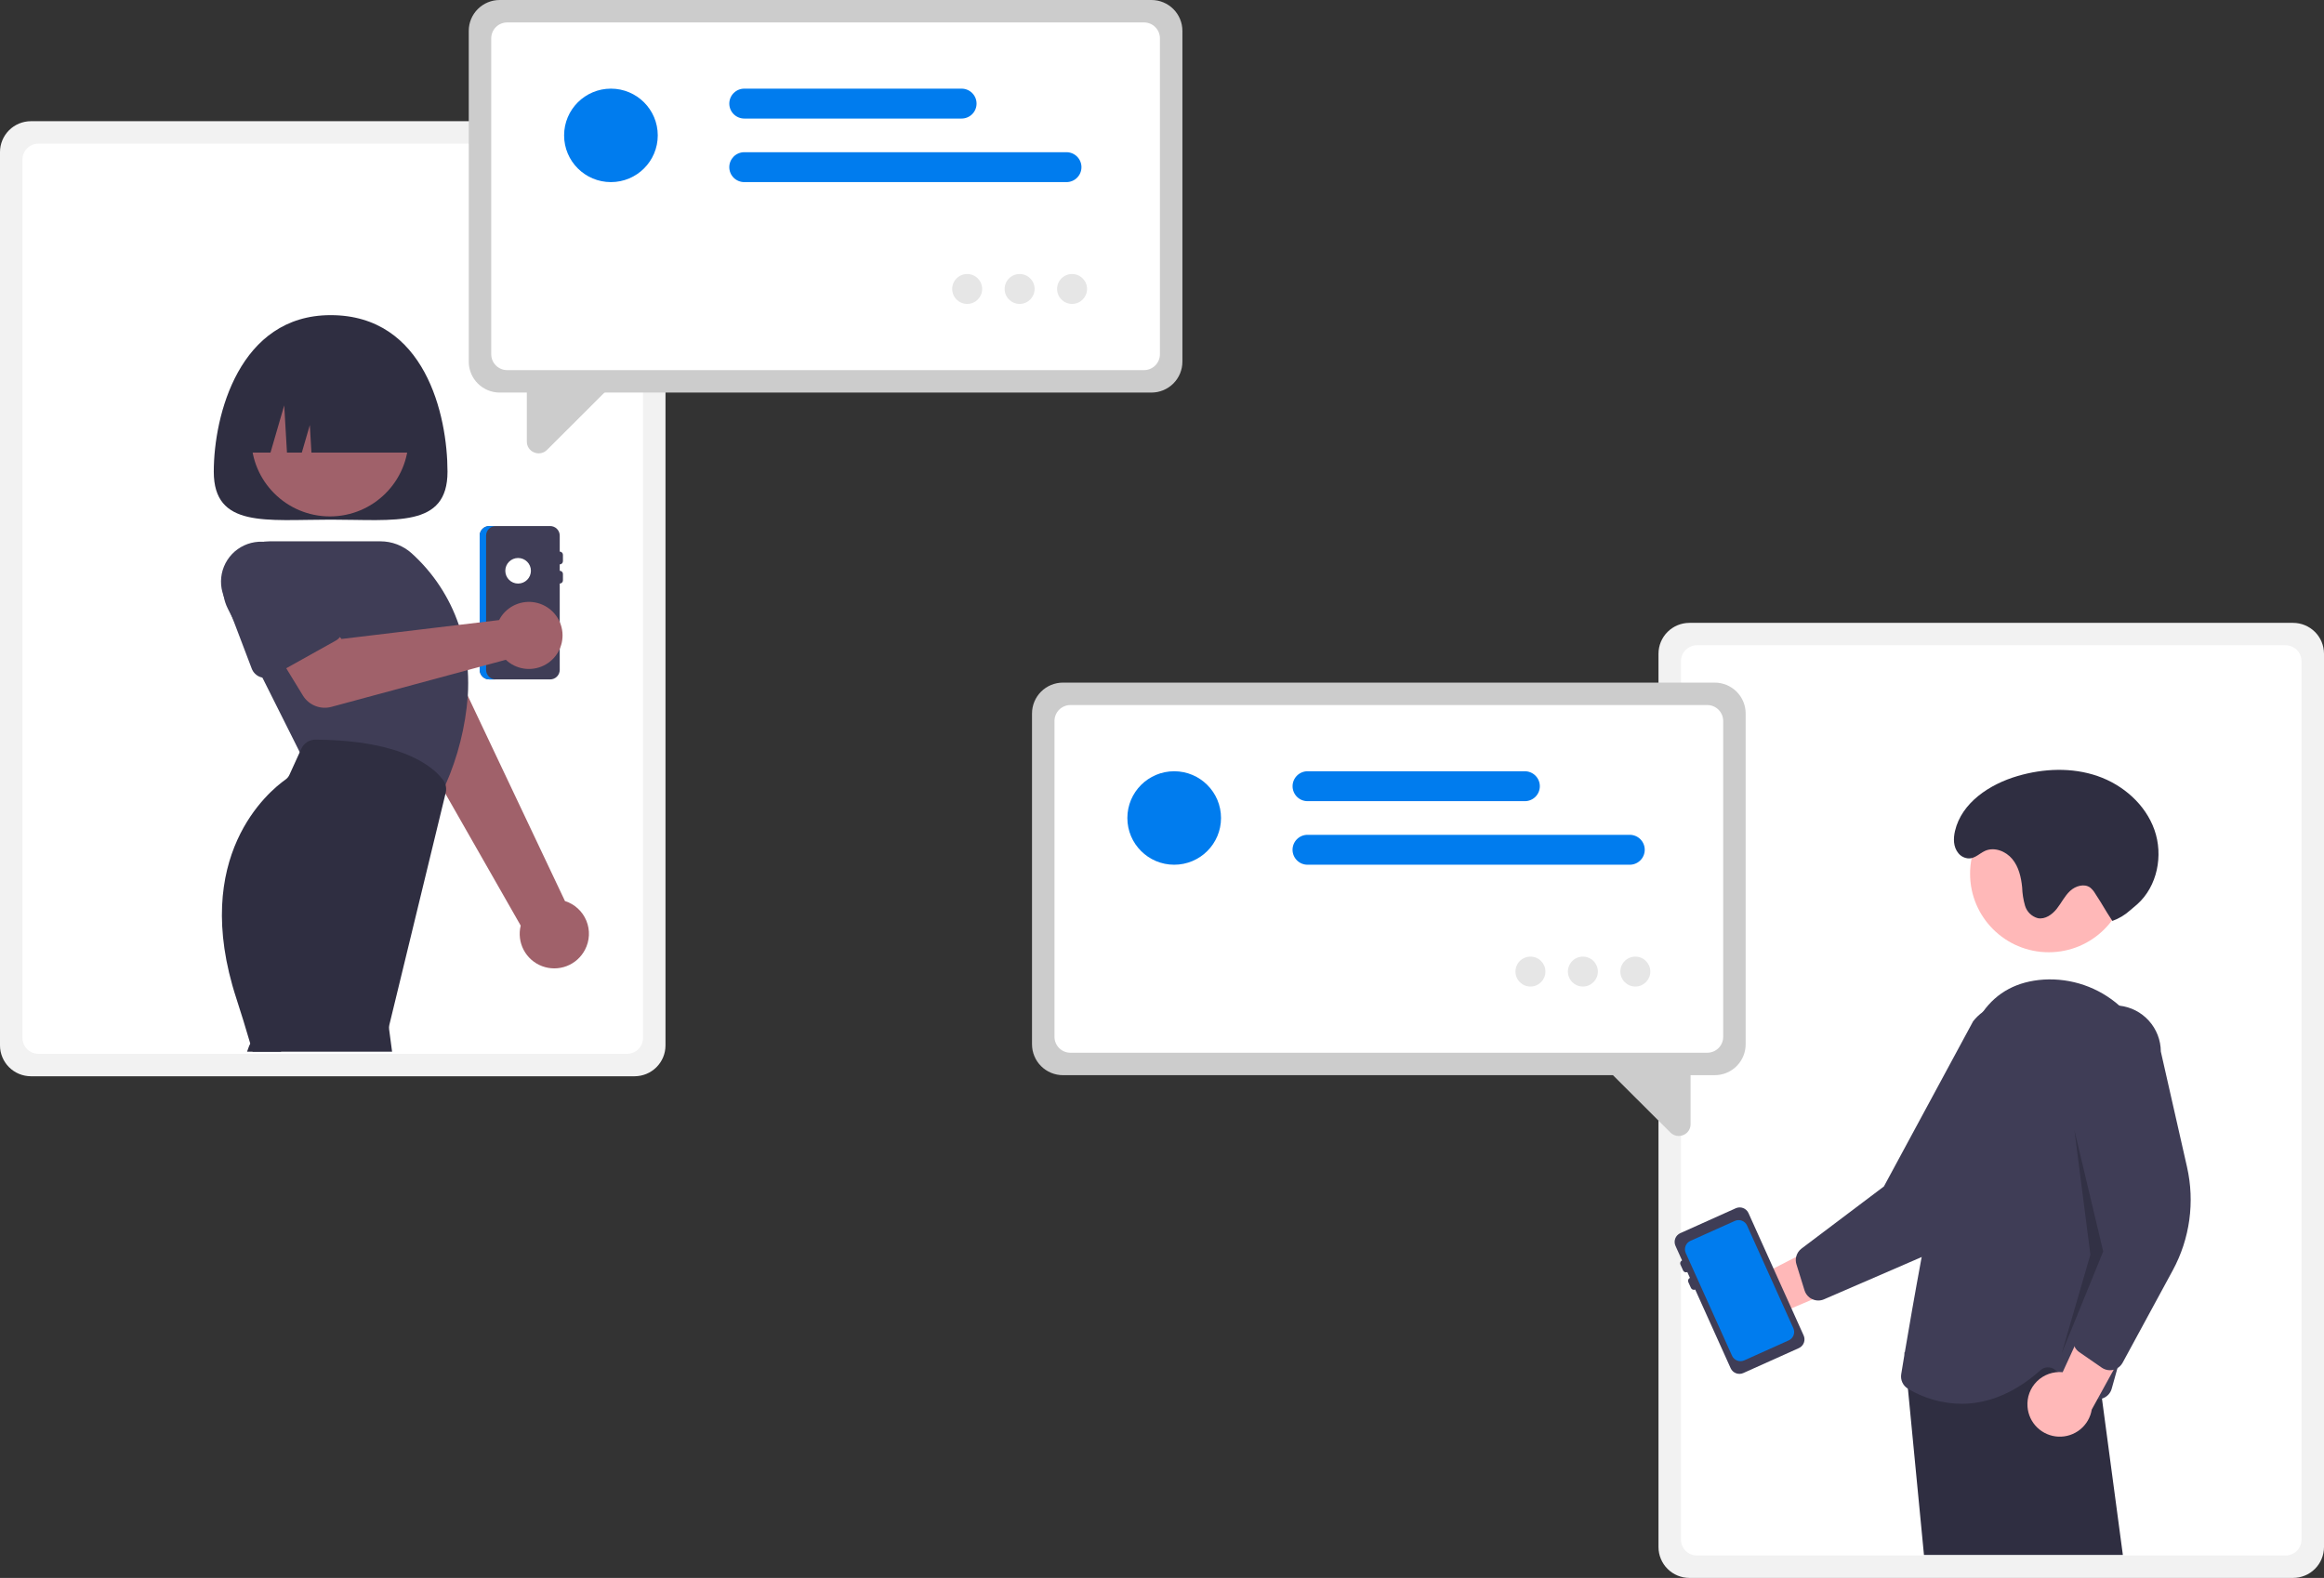 <svg width="240" height="163" viewBox="0 0 240 163" fill="none" xmlns="http://www.w3.org/2000/svg">
<rect x="0" y="0" width="240" height="163" fill="#333333" stroke="none"/>
<g clip-path="url(#clip0_137_756)">
<path d="M3.192 12.52H65.535C66.381 12.521 67.192 12.857 67.79 13.454C68.389 14.052 68.725 14.861 68.726 15.706V107.992C68.725 108.837 68.389 109.647 67.79 110.244C67.192 110.841 66.381 111.177 65.535 111.178H3.192C2.346 111.177 1.534 110.841 0.936 110.244C0.338 109.647 0.001 108.837 0 107.992V15.706C0.001 14.861 0.338 14.052 0.936 13.454C1.534 12.857 2.346 12.521 3.192 12.52Z" fill="#F2F2F2"/>
<path d="M3.965 14.837H64.761C65.197 14.838 65.615 15.011 65.923 15.318C66.231 15.626 66.405 16.043 66.405 16.479V107.219C66.405 107.655 66.231 108.072 65.923 108.38C65.615 108.687 65.197 108.86 64.761 108.861H3.965C3.53 108.86 3.112 108.687 2.803 108.38C2.495 108.072 2.322 107.655 2.321 107.219V16.479C2.322 16.043 2.495 15.626 2.803 15.318C3.112 15.011 3.53 14.838 3.965 14.837Z" fill="white"/>
<path d="M46.214 48.729C46.214 54.563 40.811 53.68 34.146 53.68C27.48 53.68 22.077 54.563 22.077 48.729C22.077 42.896 24.716 32.555 34.146 32.555C43.9 32.555 46.214 42.896 46.214 48.729Z" fill="#2F2E41"/>
<path d="M60.412 98.108C60.653 97.649 60.791 97.143 60.816 96.625C60.841 96.107 60.751 95.591 60.554 95.111C60.357 94.631 60.057 94.201 59.675 93.849C59.293 93.498 58.839 93.235 58.344 93.078L44.518 63.879L38.193 68.307L53.773 95.615C53.564 96.463 53.673 97.357 54.081 98.13C54.488 98.902 55.165 99.498 55.983 99.805C56.802 100.113 57.704 100.109 58.521 99.797C59.337 99.484 60.01 98.883 60.412 98.108Z" fill="#A0616A"/>
<path d="M48.38 66.444L47.59 65.21L47.187 64.576L44.082 59.717C43.604 58.651 42.722 57.817 41.629 57.398C40.536 56.98 39.322 57.011 38.252 57.485C37.182 57.959 36.344 58.837 35.921 59.927C35.499 61.017 35.526 62.229 35.998 63.299L36.709 65.83L38.16 71.006C38.248 71.325 38.436 71.607 38.696 71.811C38.794 71.894 38.903 71.962 39.02 72.016C39.223 72.112 39.444 72.163 39.669 72.167C39.893 72.171 40.116 72.128 40.322 72.039C40.329 72.036 40.339 72.032 40.346 72.029L44.102 70.352L44.108 70.349L46.975 69.068L47.689 68.751C47.894 68.661 48.077 68.527 48.225 68.359C48.382 68.186 48.497 67.979 48.562 67.755C48.629 67.536 48.648 67.306 48.616 67.079C48.585 66.853 48.504 66.636 48.38 66.444Z" fill="#CCCCCC"/>
<path d="M28.564 107.842C28.424 107.61 28.226 107.417 27.99 107.282C27.754 107.147 27.487 107.075 27.215 107.072C26.942 107.07 26.674 107.137 26.435 107.267C26.197 107.397 25.995 107.586 25.85 107.816C25.787 107.91 25.737 108.012 25.701 108.12L25.513 108.638H29.044L28.564 107.842Z" fill="#2F2E41"/>
<path d="M34.07 53.345C38.555 53.345 42.191 49.716 42.191 45.238C42.191 40.761 38.555 37.131 34.07 37.131C29.585 37.131 25.949 40.761 25.949 45.238C25.949 49.716 29.585 53.345 34.07 53.345Z" fill="#A0616A"/>
<path d="M48.304 69.217C48.284 68.927 48.258 68.639 48.225 68.359C48.108 67.292 47.895 66.239 47.59 65.21C47.527 64.985 47.458 64.768 47.382 64.553C46.415 61.709 44.735 59.159 42.501 57.146C41.617 56.355 40.471 55.918 39.284 55.918H27.844C27.141 55.918 26.447 56.072 25.811 56.367C25.174 56.663 24.609 57.094 24.156 57.631C23.704 58.167 23.374 58.796 23.19 59.473C23.007 60.149 22.973 60.858 23.093 61.549C23.089 61.553 23.089 61.553 23.093 61.556C23.173 62.017 23.321 62.464 23.532 62.883L23.995 63.804L27.097 69.996L30.955 77.7L31.18 78.149L45.56 82.097L45.619 81.961C45.672 81.842 45.728 81.72 45.778 81.601C45.857 81.423 45.933 81.245 46.01 81.07C47.29 78.162 48.068 75.058 48.311 71.891V71.887C48.365 70.998 48.363 70.106 48.304 69.217Z" fill="#3F3D56"/>
<path d="M46.01 81.07C45.961 80.902 45.883 80.743 45.781 80.601C45.411 80.107 44.969 79.671 44.469 79.307L44.465 79.304C42.723 77.984 39.264 76.446 32.582 76.406H32.572C32.266 76.406 31.966 76.495 31.709 76.66C31.451 76.826 31.247 77.062 31.12 77.34L30.955 77.7L29.891 80.037C29.8 80.237 29.657 80.409 29.477 80.535C27.788 81.73 19.604 88.431 24.409 103.142C24.878 104.578 25.361 106.146 25.85 107.816C25.93 108.087 26.009 108.361 26.088 108.638H40.491L40.184 106.327C40.163 106.177 40.171 106.023 40.207 105.875L46.003 81.998L46.029 81.895C46.096 81.623 46.089 81.338 46.01 81.07Z" fill="#2F2E41"/>
<path d="M50.53 54.34H56.812C57.075 54.34 57.328 54.445 57.514 54.63C57.7 54.816 57.804 55.068 57.804 55.331V56.981C57.892 56.981 57.976 57.016 58.038 57.078C58.1 57.14 58.135 57.224 58.135 57.311V57.971C58.135 58.059 58.1 58.142 58.038 58.204C57.976 58.266 57.892 58.301 57.804 58.301V58.961C57.892 58.962 57.976 58.996 58.038 59.058C58.1 59.12 58.135 59.204 58.135 59.291V59.952C58.135 60.039 58.1 60.123 58.038 60.185C57.976 60.247 57.892 60.281 57.804 60.282V69.194C57.804 69.456 57.7 69.708 57.514 69.894C57.328 70.08 57.075 70.184 56.812 70.184H50.53C50.267 70.184 50.015 70.08 49.829 69.894C49.643 69.708 49.538 69.456 49.538 69.194V55.331C49.538 55.068 49.643 54.816 49.829 54.63C50.015 54.445 50.267 54.34 50.53 54.34Z" fill="#3F3D56"/>
<path d="M50.199 69.194V55.331C50.199 55.068 50.304 54.816 50.49 54.63C50.676 54.445 50.928 54.34 51.191 54.34H50.53C50.267 54.34 50.015 54.445 49.829 54.63C49.643 54.816 49.538 55.068 49.538 55.331V69.194C49.538 69.456 49.643 69.708 49.829 69.894C50.015 70.08 50.267 70.184 50.53 70.184H51.191C50.928 70.184 50.676 70.08 50.49 69.894C50.304 69.708 50.199 69.456 50.199 69.194Z" fill="#007CEE"/>
<path d="M53.505 60.282C54.236 60.282 54.828 59.691 54.828 58.961C54.828 58.232 54.236 57.641 53.505 57.641C52.775 57.641 52.183 58.232 52.183 58.961C52.183 59.691 52.775 60.282 53.505 60.282Z" fill="white"/>
<path d="M51.828 63.587C51.72 63.735 51.625 63.891 51.542 64.054L35.261 66.006L32.867 62.828L27.59 65.808L31.28 71.846C31.579 72.334 32.027 72.712 32.559 72.923C33.091 73.135 33.677 73.168 34.229 73.019L52.237 68.155C52.749 68.639 53.396 68.956 54.093 69.064C54.789 69.171 55.502 69.065 56.136 68.758C56.771 68.452 57.297 67.959 57.644 67.347C57.991 66.735 58.144 66.032 58.081 65.331C58.018 64.63 57.743 63.965 57.292 63.424C56.842 62.883 56.237 62.492 55.558 62.303C54.879 62.113 54.158 62.135 53.492 62.364C52.826 62.594 52.245 63.02 51.828 63.587Z" fill="#A0616A"/>
<path d="M35.125 63.972L30.562 58.07C30.053 57.161 29.218 56.477 28.225 56.157C27.232 55.837 26.154 55.904 25.208 56.344C24.262 56.785 23.519 57.566 23.126 58.532C22.734 59.498 22.722 60.575 23.093 61.549C23.09 61.553 23.09 61.553 23.093 61.556C23.161 61.736 23.243 61.91 23.338 62.077L23.996 63.804L25.996 69.068C26.072 69.268 26.19 69.449 26.342 69.599C26.495 69.749 26.678 69.864 26.879 69.936C26.95 69.962 27.023 69.982 27.097 69.996C27.444 70.067 27.804 70.01 28.112 69.837L29.561 69.029L34.672 66.177C34.858 66.072 35.02 65.928 35.146 65.755C35.272 65.583 35.359 65.386 35.403 65.177C35.446 64.968 35.443 64.752 35.395 64.544C35.348 64.336 35.255 64.141 35.125 63.972Z" fill="#3F3D56"/>
<path d="M24.723 46.749H27.935L29.352 41.874L29.635 46.749H31.17L31.997 43.905L32.162 46.749H43.569C43.569 40.915 39.721 36.186 34.973 36.186H33.319C28.572 36.186 24.723 40.915 24.723 46.749Z" fill="#2F2E41"/>
<path d="M118.916 40.552H51.6C50.754 40.551 49.942 40.215 49.344 39.617C48.746 39.02 48.409 38.21 48.408 37.365V3.186C48.409 2.341 48.746 1.532 49.344 0.934C49.942 0.337 50.754 0.001 51.6 0H118.916C119.762 0.001 120.573 0.337 121.171 0.934C121.77 1.532 122.106 2.341 122.107 3.186V37.365C122.106 38.21 121.77 39.02 121.171 39.617C120.573 40.215 119.762 40.551 118.916 40.552Z" fill="#CCCCCC"/>
<path d="M118.142 38.234H52.374C51.938 38.234 51.52 38.061 51.212 37.753C50.903 37.446 50.73 37.028 50.73 36.593V3.959C50.73 3.523 50.903 3.106 51.212 2.799C51.52 2.491 51.938 2.318 52.374 2.317H118.142C118.578 2.318 118.996 2.491 119.304 2.799C119.612 3.106 119.786 3.523 119.786 3.959V36.593C119.786 37.028 119.612 37.446 119.304 37.753C118.996 38.061 118.578 38.234 118.142 38.234Z" fill="white"/>
<path d="M55.636 46.834C55.473 46.834 55.311 46.801 55.161 46.738C54.936 46.648 54.744 46.492 54.609 46.291C54.474 46.09 54.404 45.853 54.406 45.611V39.329L63.889 39.09L56.492 46.474C56.381 46.588 56.248 46.678 56.1 46.74C55.953 46.802 55.796 46.834 55.636 46.834Z" fill="#CCCCCC"/>
<path d="M110.134 18.812H76.863C76.66 18.813 76.458 18.773 76.27 18.695C76.082 18.618 75.912 18.504 75.767 18.361C75.624 18.217 75.509 18.047 75.431 17.859C75.354 17.672 75.314 17.471 75.314 17.268C75.314 17.064 75.354 16.863 75.431 16.676C75.509 16.488 75.624 16.318 75.767 16.174C75.912 16.031 76.082 15.917 76.27 15.84C76.458 15.762 76.66 15.723 76.863 15.723H110.134C110.545 15.723 110.938 15.886 111.228 16.175C111.519 16.465 111.682 16.858 111.682 17.268C111.682 17.677 111.519 18.07 111.228 18.36C110.938 18.65 110.545 18.812 110.134 18.812Z" fill="#007CEE"/>
<path d="M99.302 12.247H76.863C76.453 12.247 76.059 12.084 75.769 11.794C75.478 11.505 75.315 11.112 75.315 10.702C75.315 10.292 75.478 9.899 75.769 9.61C76.059 9.32 76.453 9.157 76.863 9.157H99.302C99.712 9.157 100.106 9.32 100.396 9.61C100.686 9.899 100.849 10.292 100.849 10.702C100.849 11.112 100.686 11.505 100.396 11.794C100.106 12.084 99.712 12.247 99.302 12.247Z" fill="#007CEE"/>
<path d="M63.091 18.812C65.762 18.812 67.927 16.651 67.927 13.985C67.927 11.319 65.762 9.157 63.091 9.157C60.42 9.157 58.255 11.319 58.255 13.985C58.255 16.651 60.42 18.812 63.091 18.812Z" fill="#007CEE"/>
<path d="M99.88 31.395C100.735 31.395 101.428 30.703 101.428 29.85C101.428 28.997 100.735 28.305 99.88 28.305C99.026 28.305 98.333 28.997 98.333 29.85C98.333 30.703 99.026 31.395 99.88 31.395Z" fill="#E6E6E6"/>
<path d="M105.297 31.395C106.152 31.395 106.845 30.703 106.845 29.85C106.845 28.997 106.152 28.305 105.297 28.305C104.443 28.305 103.75 28.997 103.75 29.85C103.75 30.703 104.443 31.395 105.297 31.395Z" fill="#E6E6E6"/>
<path d="M110.713 31.395C111.568 31.395 112.261 30.703 112.261 29.85C112.261 28.997 111.568 28.305 110.713 28.305C109.859 28.305 109.166 28.997 109.166 29.85C109.166 30.703 109.859 31.395 110.713 31.395Z" fill="#E6E6E6"/>
<path d="M174.465 64.342H236.808C237.654 64.343 238.466 64.679 239.064 65.276C239.662 65.873 239.999 66.683 240 67.528V159.814C239.999 160.659 239.662 161.468 239.064 162.066C238.466 162.663 237.654 162.999 236.808 163H174.465C173.619 162.999 172.808 162.663 172.209 162.066C171.611 161.468 171.274 160.659 171.273 159.814V67.528C171.274 66.683 171.611 65.873 172.209 65.276C172.808 64.679 173.619 64.343 174.465 64.342Z" fill="#F2F2F2"/>
<path d="M175.239 66.659H236.034C236.47 66.659 236.888 66.833 237.196 67.14C237.505 67.448 237.678 67.865 237.679 68.3V159.041C237.678 159.477 237.505 159.894 237.196 160.201C236.888 160.509 236.47 160.682 236.034 160.683H175.239C174.803 160.682 174.385 160.509 174.077 160.201C173.769 159.894 173.595 159.477 173.595 159.041V68.3C173.595 67.865 173.769 67.448 174.077 67.14C174.385 66.833 174.803 66.659 175.239 66.659Z" fill="white"/>
<path d="M177.084 111.066H109.768C108.922 111.065 108.11 110.729 107.512 110.132C106.914 109.534 106.577 108.724 106.576 107.88V73.7C106.577 72.856 106.914 72.046 107.512 71.448C108.11 70.851 108.922 70.515 109.768 70.514H177.084C177.93 70.515 178.741 70.851 179.339 71.448C179.938 72.046 180.274 72.856 180.275 73.7V107.88C180.274 108.724 179.938 109.534 179.339 110.132C178.741 110.729 177.93 111.065 177.084 111.066Z" fill="#CCCCCC"/>
<path d="M176.31 108.749H110.542C110.106 108.748 109.688 108.575 109.38 108.267C109.071 107.96 108.898 107.542 108.897 107.107V74.473C108.898 74.037 109.071 73.62 109.38 73.313C109.688 73.005 110.106 72.832 110.542 72.831H176.31C176.746 72.832 177.164 73.005 177.472 73.313C177.78 73.62 177.954 74.037 177.954 74.473V107.107C177.954 107.542 177.78 107.96 177.472 108.267C177.164 108.575 176.746 108.748 176.31 108.749Z" fill="white"/>
<path d="M172.501 116.988L165.104 109.604L174.587 109.844V116.125C174.59 116.367 174.519 116.604 174.385 116.805C174.25 117.007 174.058 117.162 173.833 117.253C173.682 117.316 173.521 117.348 173.358 117.349C173.198 117.348 173.04 117.316 172.893 117.254C172.746 117.192 172.613 117.102 172.501 116.988Z" fill="#CCCCCC"/>
<path d="M168.302 89.326H135.031C134.828 89.327 134.626 89.287 134.438 89.21C134.25 89.132 134.079 89.018 133.935 88.875C133.792 88.731 133.677 88.561 133.599 88.373C133.522 88.186 133.481 87.985 133.481 87.782C133.481 87.579 133.522 87.377 133.599 87.19C133.677 87.002 133.792 86.832 133.935 86.689C134.079 86.545 134.25 86.431 134.438 86.354C134.626 86.276 134.828 86.237 135.031 86.237H168.302C168.506 86.237 168.707 86.276 168.895 86.354C169.083 86.431 169.254 86.545 169.398 86.689C169.542 86.832 169.656 87.002 169.734 87.19C169.812 87.377 169.852 87.579 169.852 87.782C169.852 87.985 169.812 88.186 169.734 88.373C169.656 88.561 169.542 88.731 169.398 88.875C169.254 89.018 169.083 89.132 168.895 89.21C168.707 89.287 168.506 89.327 168.302 89.326Z" fill="#007CEE"/>
<path d="M157.47 82.761H135.032C134.829 82.761 134.627 82.721 134.44 82.644C134.252 82.566 134.081 82.452 133.938 82.309C133.794 82.165 133.68 81.995 133.602 81.807C133.524 81.62 133.484 81.419 133.484 81.216C133.484 81.013 133.524 80.812 133.602 80.625C133.68 80.438 133.794 80.267 133.938 80.124C134.081 79.98 134.252 79.867 134.44 79.789C134.627 79.711 134.829 79.671 135.032 79.671H157.47C157.881 79.671 158.274 79.834 158.565 80.124C158.855 80.414 159.018 80.806 159.018 81.216C159.018 81.626 158.855 82.019 158.565 82.309C158.274 82.598 157.881 82.761 157.47 82.761Z" fill="#007CEE"/>
<path d="M121.259 89.327C123.93 89.327 126.095 87.165 126.095 84.499C126.095 81.833 123.93 79.671 121.259 79.671C118.588 79.671 116.423 81.833 116.423 84.499C116.423 87.165 118.588 89.327 121.259 89.327Z" fill="#007CEE"/>
<path d="M158.049 101.909C158.904 101.909 159.597 101.217 159.597 100.364C159.597 99.511 158.904 98.819 158.049 98.819C157.195 98.819 156.502 99.511 156.502 100.364C156.502 101.217 157.195 101.909 158.049 101.909Z" fill="#E6E6E6"/>
<path d="M163.465 101.909C164.32 101.909 165.013 101.217 165.013 100.364C165.013 99.511 164.32 98.819 163.465 98.819C162.611 98.819 161.918 99.511 161.918 100.364C161.918 101.217 162.611 101.909 163.465 101.909Z" fill="#E6E6E6"/>
<path d="M168.881 101.909C169.736 101.909 170.429 101.217 170.429 100.364C170.429 99.511 169.736 98.819 168.881 98.819C168.027 98.819 167.334 99.511 167.334 100.364C167.334 101.217 168.027 101.909 168.881 101.909Z" fill="#E6E6E6"/>
<path d="M177.823 131.753C178.091 131.348 178.445 131.007 178.859 130.753C179.274 130.5 179.739 130.34 180.222 130.285C180.705 130.23 181.194 130.281 181.655 130.436C182.115 130.59 182.537 130.843 182.889 131.177L193.388 125.767L192.736 131.862L182.865 136.065C182.263 136.619 181.479 136.932 180.661 136.947C179.843 136.962 179.047 136.676 178.426 136.145C177.804 135.613 177.4 134.873 177.289 134.063C177.178 133.254 177.368 132.432 177.823 131.753Z" fill="#FFB8B8"/>
<path d="M210.515 104.657C209.7 104.021 208.701 103.665 207.668 103.641C206.634 103.618 205.62 103.929 204.778 104.528C204.398 104.801 204.058 105.125 203.769 105.492L194.551 122.561L186.044 128.977C185.762 129.189 185.565 129.495 185.488 129.839C185.43 130.091 185.441 130.354 185.518 130.601L186.354 133.295C186.444 133.584 186.619 133.839 186.857 134.027C186.95 134.097 187.05 134.157 187.155 134.206C187.167 134.212 187.18 134.218 187.194 134.222C187.38 134.302 187.58 134.342 187.781 134.342C187.983 134.341 188.183 134.299 188.368 134.219L198.34 129.901L198.449 129.852C201.811 128.367 204.525 125.725 206.097 122.409L211.341 111.361C212.118 110.361 212.468 109.095 212.313 107.839C212.158 106.583 211.511 105.439 210.515 104.657Z" fill="#3F3D56"/>
<path d="M211.572 98.368C216.057 98.368 219.693 94.738 219.693 90.261C219.693 85.783 216.057 82.154 211.572 82.154C207.087 82.154 203.451 85.783 203.451 90.261C203.451 94.738 207.087 98.368 211.572 98.368Z" fill="#FFB8B8"/>
<path d="M217.069 144.474L216.986 143.844L216.603 140.969L216.183 137.83L214.691 138.084L214.116 138.18L213.534 138.279L213.342 138.312L198.549 140.82L196.708 139.715L196.668 139.691L196.685 139.86L197.032 143.454L198.688 160.625H219.228L217.069 144.474Z" fill="#2F2E41"/>
<path d="M222.755 111.49C222.492 108.549 221.1 105.824 218.87 103.885C216.724 101.988 213.912 101.019 211.05 101.191C208.323 101.373 206.226 102.492 204.778 104.528C204.033 105.618 203.483 106.829 203.151 108.106C201.505 114.021 199.769 122.686 198.45 129.852C197.709 133.852 197.101 137.388 196.707 139.715C196.701 139.764 196.694 139.81 196.684 139.86C196.532 140.768 196.416 141.477 196.34 141.949C196.292 142.24 196.332 142.539 196.455 142.807C196.578 143.075 196.779 143.301 197.031 143.454C197.034 143.458 197.041 143.461 197.044 143.464C198.713 144.461 200.618 144.995 202.563 145.012C204.917 145.012 207.741 144.194 210.713 141.55C210.915 141.367 211.175 141.26 211.447 141.249C211.72 141.237 211.988 141.322 212.204 141.487L212.528 141.738L215.729 144.223C215.979 144.418 216.285 144.528 216.602 144.537C216.76 144.544 216.918 144.523 217.068 144.474C217.082 144.473 217.095 144.469 217.108 144.464C217.339 144.389 217.547 144.259 217.716 144.085C217.884 143.91 218.007 143.697 218.073 143.464C218.252 142.844 218.45 142.127 218.669 141.329C218.758 140.995 218.85 140.645 218.946 140.282C219.366 138.678 219.832 136.816 220.289 134.79C221.882 127.706 223.397 118.606 222.755 111.49Z" fill="#3F3D56"/>
<path d="M209.382 145.321C209.343 144.837 209.41 144.351 209.579 143.896C209.748 143.441 210.015 143.029 210.361 142.688C210.707 142.348 211.124 142.087 211.582 141.924C212.04 141.762 212.528 141.701 213.012 141.747L217.929 131.022L221.183 136.22L216.015 145.608C215.884 146.414 215.46 147.145 214.826 147.66C214.191 148.176 213.389 148.441 212.571 148.406C211.753 148.37 210.977 148.037 210.389 147.468C209.802 146.9 209.443 146.136 209.382 145.321Z" fill="#FFB8B8"/>
<path d="M225.854 120.55L223.149 108.625C223.142 107.448 222.703 106.315 221.914 105.441C221.125 104.567 220.042 104.013 218.87 103.885C218.702 103.868 218.53 103.858 218.354 103.858C217.723 103.86 217.098 103.986 216.515 104.229C215.933 104.472 215.404 104.827 214.959 105.275C214.514 105.722 214.161 106.252 213.922 106.836C213.683 107.419 213.561 108.044 213.564 108.674L216.863 127.782L216.854 127.822L215.104 134.414L214.136 138.074C214.125 138.109 214.119 138.144 214.116 138.18C214.054 138.487 214.094 138.806 214.231 139.087C214.341 139.324 214.513 139.527 214.727 139.675L216.602 140.969L217.049 141.279C217.297 141.452 217.592 141.544 217.895 141.543C218.012 141.543 218.128 141.53 218.242 141.504C218.255 141.5 218.265 141.497 218.278 141.494C218.416 141.458 218.547 141.402 218.669 141.329C218.894 141.192 219.079 140.999 219.204 140.768L224.382 131.225C226.151 127.962 226.674 124.169 225.854 120.55Z" fill="#3F3D56"/>
<path opacity="0.2" d="M214.222 116.732L217.198 129.275L212.899 139.837L215.875 129.605L214.222 116.732Z" fill="black"/>
<path d="M218.144 95.133C218.825 94.891 219.45 94.516 219.985 94.031C220.221 93.82 220.475 93.625 220.711 93.414C222.794 91.555 223.419 88.358 222.49 85.727C221.561 83.097 219.25 81.075 216.61 80.164C213.969 79.253 211.043 79.377 208.362 80.162C205.474 81.006 202.581 82.909 201.895 85.834C201.713 86.612 201.706 87.476 202.237 88.133C202.397 88.331 202.606 88.484 202.843 88.577C203.779 88.935 204.301 88.204 204.999 87.893C205.959 87.466 207.141 87.927 207.809 88.737C208.478 89.547 208.725 90.622 208.828 91.666C208.848 92.31 208.949 92.949 209.129 93.568C209.222 93.877 209.393 94.157 209.625 94.381C209.857 94.606 210.143 94.768 210.455 94.851C211.208 94.99 211.933 94.472 212.407 93.871C212.881 93.271 213.217 92.557 213.777 92.035C214.337 91.513 215.25 91.238 215.864 91.695C216.07 91.869 216.243 92.077 216.377 92.31C217.318 93.753 217.203 93.69 218.144 95.133Z" fill="#2F2E41"/>
<path d="M179.254 124.812L173.524 127.386C173.284 127.493 173.097 127.692 173.004 127.937C172.911 128.183 172.919 128.455 173.027 128.695L173.705 130.2C173.625 130.236 173.563 130.302 173.532 130.384C173.501 130.466 173.504 130.557 173.539 130.636L173.811 131.238C173.847 131.318 173.913 131.38 173.995 131.411C174.077 131.442 174.168 131.44 174.248 131.404L174.519 132.006C174.439 132.042 174.377 132.108 174.346 132.19C174.315 132.272 174.317 132.363 174.353 132.442L174.625 133.044C174.661 133.124 174.727 133.186 174.809 133.217C174.891 133.248 174.982 133.246 175.062 133.21L178.725 141.337C178.832 141.577 179.031 141.764 179.277 141.857C179.523 141.95 179.796 141.942 180.036 141.834L185.765 139.261C186.005 139.153 186.192 138.955 186.286 138.709C186.379 138.464 186.371 138.191 186.263 137.952L180.565 125.309C180.457 125.07 180.258 124.883 180.012 124.79C179.766 124.696 179.493 124.705 179.254 124.812Z" fill="#3F3D56"/>
<path d="M185.201 137.206L184.394 135.414L182.278 130.72L180.42 126.597C180.316 126.368 180.126 126.188 179.89 126.099C179.655 126.009 179.393 126.016 179.163 126.119L176.009 127.535L174.564 128.185C174.335 128.289 174.156 128.479 174.067 128.714C173.978 128.949 173.985 129.21 174.088 129.439L176.009 133.704L176.746 135.338L178.869 140.051C178.973 140.28 179.165 140.459 179.401 140.548C179.637 140.637 179.898 140.629 180.129 140.527L184.725 138.46C184.954 138.357 185.133 138.166 185.222 137.931C185.311 137.696 185.304 137.435 185.201 137.206Z" fill="#007CEE"/>
</g>
<defs>
<clipPath id="clip0_137_756">
<rect width="240" height="163" fill="white"/>
</clipPath>
</defs>
</svg>
